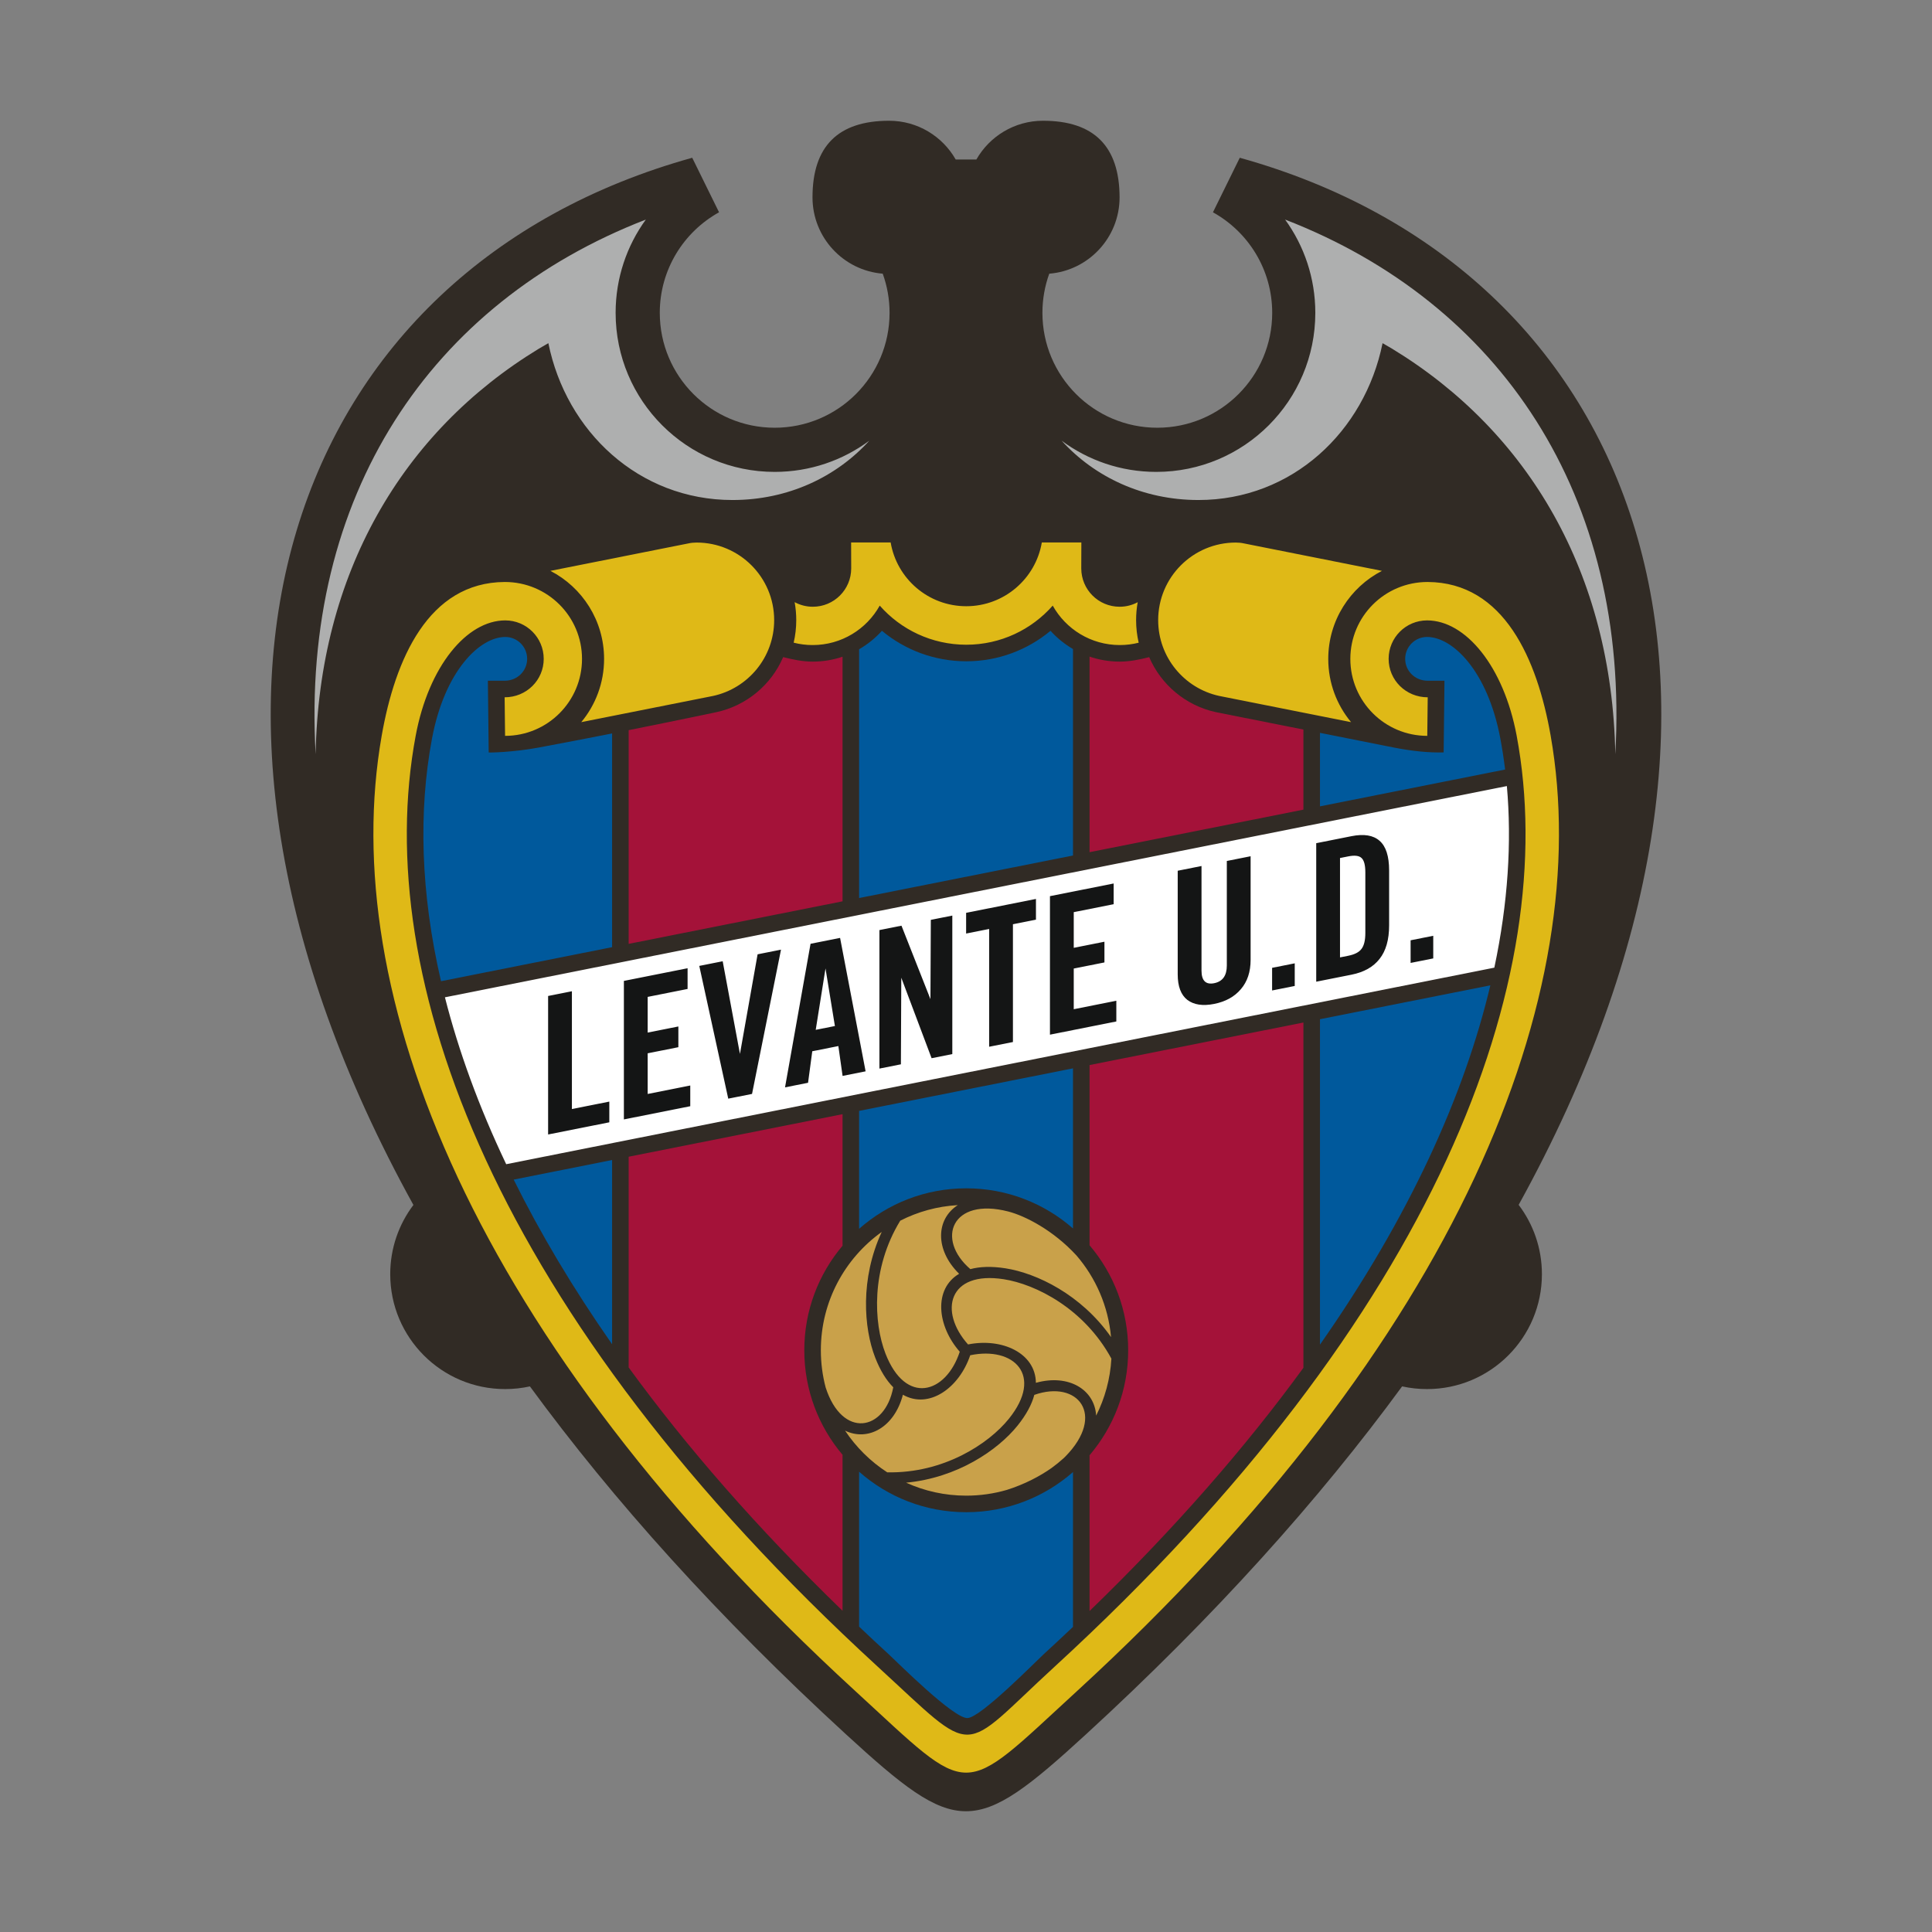 <?xml version="1.0" encoding="UTF-8"?>
<svg data-name="图层_1" xmlns="http://www.w3.org/2000/svg" version="1.1" viewBox="0 0 800 800">
  <rect x="0" y="0" width="800" height="800" fill="#808080" stroke="none"/>
  <!-- Created by @FCLOGO 2025-6-3 GMT+8 22:27:34 . https://fclogo.top/ -->
<!-- FOR PERSONAL USE ONLY NOT FOR COMMERCIAL USE -->
  <path d="M435.448,607.852h0c1.743-1.267,3.416-2.626,5.011-4.066-1.354,1.292-3.04,2.673-5.011,4.066M416.846,616.957h0c7.449-2.343,13.856-5.752,18.601-9.105-5.558,4.039-11.834,7.149-18.601,9.105ZM336.438,81.718q0-31.707,31.717-31.718c11.819,0,22.128,6.465,27.584,16.051h8.551c5.458-9.586,15.767-16.051,27.587-16.051q31.657,0,31.717,31.718c0,16.642-12.817,30.29-29.117,31.613-1.832,5.061-2.832,10.518-2.832,16.211,0,26.274,21.298,47.574,47.572,47.574s47.575-21.3,47.575-47.574c0-17.917-9.905-33.52-24.535-41.634l11.108-22.582c165.223,45.957,232.968,220.674,115.476,433.582,6.046,7.979,9.633,17.925,9.633,28.707,0,26.275-21.3,47.575-47.572,47.575-3.544,0-6.993-.387-10.316-1.122-34.457,47.065-77.814,95.395-130.924,144.107-46.298,42.465-53.117,42.366-99.198.114-53.16-48.748-96.556-97.112-131.039-144.212-3.307.729-6.743,1.113-10.268,1.113-26.274,0-47.572-21.3-47.572-47.575,0-10.763,3.573-20.692,9.6-28.663C53.657,286.019,121.4,111.284,286.634,65.325l11.11,22.579c-14.635,8.114-24.541,23.717-24.541,41.637,0,26.274,21.3,47.574,47.575,47.574s47.572-21.3,47.572-47.574c0-5.694-1-11.154-2.834-16.214-16.282-1.341-29.078-14.981-29.078-31.61Z" style="fill: #312b25;"/>
  <path d="M623.96,325.492c2.06,23.193.495,48.386-5.188,75.191l-409.165,81.388c-11.384-23.915-19.752-47.022-25.373-69.109l439.726-87.469Z" style="fill: #fff;"/>
  <path d="M545.02,349.148h0l14.616-2.908c5.136-1.021,9.005-.388,11.599,1.903,2.649,2.281,3.97,6.385,3.97,12.316v22.721c0,5.93-1.322,10.562-3.97,13.896-2.594,3.323-6.462,5.496-11.599,6.518l-14.616,2.907v-57.353ZM554.87,396.439h0l3.416-.68c2.649-.526,4.476-1.472,5.482-2.837,1.058-1.376,1.587-3.573,1.587-6.591v-25.104c0-3.019-.53-5.005-1.587-5.959-1.007-.965-2.833-1.185-5.482-.659l-3.416.681v41.148ZM526.751,410.133h0v-9.372l9.373-1.865v9.372l-9.373,1.865ZM487.667,360.556h0l9.851-1.96v43.294c0,4.183,1.749,5.926,5.243,5.233,3.495-.697,5.243-3.137,5.243-7.319v-43.293l9.849-1.96v42.897c0,4.977-1.35,9.031-4.05,12.164-2.649,3.122-6.329,5.151-11.042,6.088-4.713.936-8.422.378-11.122-1.679-2.647-2.07-3.972-5.592-3.972-10.569v-42.897ZM434.764,428.433h0v-57.354l26.376-5.245v8.579l-16.524,3.286v14.776l12.709-2.529v8.579l-12.709,2.529v16.841l17.633-3.507v8.577l-27.485,5.469ZM409.583,384.666h0l-9.532,1.896v-8.578l28.916-5.752v8.579l-9.533,1.896v48.773l-9.851,1.959v-48.774ZM364.146,442.478h0v-57.352l9.135-1.817,11.996,30.421.158-32.838,8.897-1.77v57.352l-8.579,1.707-12.55-33.329-.16,35.857-8.896,1.769ZM334.597,448.356h0l-9.533,1.897,10.565-59.454,12.233-2.433,10.565,55.25-9.531,1.895-1.747-12.361-10.804,2.149-1.747,13.057ZM337.774,426.435h0l7.943-1.578-3.893-23.852-4.051,25.43ZM313.704,395.159h0l9.693-1.927-11.994,59.738-9.851,1.959-11.995-54.966,9.692-1.929,7.148,38.375,7.307-41.251ZM258.339,463.526h0v-57.354l26.375-5.246v8.579l-16.526,3.287v14.777l12.71-2.531v8.581l-12.71,2.527v16.841l17.636-3.507v8.577l-27.485,5.469ZM226.961,469.765h0v-57.352l9.851-1.959v48.775l15.491-3.082v8.579l-25.342,5.04ZM584.103,398.726v-9.373l9.375-1.865v9.373l-9.375,1.865Z" style="fill: #141515;"/>
  <path d="M260.312,302.338h0c20.943-4.181,36.364-7.453,36.364-7.453,12.439-2.697,22.697-11.329,27.613-22.788,4.01,1.006,7.999,1.862,12.216,1.862,4.328,0,8.495-.714,12.379-2.026v101.284l-88.572,17.617v-88.497ZM348.884,666.992h0c-35.374-34.248-64.712-67.981-88.572-100.768v-87.247l88.572-17.618v54.467c-9.884,11.682-15.843,26.789-15.843,43.289s5.959,31.608,15.843,43.29v64.586ZM451.161,271.884h0c3.928,1.347,8.137,2.075,12.523,2.075,4.2,0,8.177-.851,12.175-1.848,4.918,11.449,15.172,20.077,27.606,22.773l36.251,7.209v33.165l-88.556,17.615v-80.989ZM539.716,566.378c-23.861,32.766-53.195,66.482-88.556,100.707v-64.499c9.976-11.707,15.996-26.886,15.996-43.471s-6.019-31.764-15.996-43.471v-74.629l88.556-17.613v142.977Z" style="fill: #a41239;"/>
  <path d="M416.846,616.957c6.768-1.956,13.043-5.066,18.601-9.105-4.746,3.352-11.153,6.762-18.601,9.105M416.846,616.957h0c-5.317,1.536-10.936,2.36-16.747,2.36-8.88,0-17.309-1.923-24.898-5.373,21.213-1.998,37.946-13.458,46.113-23.59,3.735-4.635,5.959-8.913,6.972-12.764,18.007-6.351,29.788,8.255,12.888,25.493l-.716.702c-1.354,1.294-3.04,2.675-5.011,4.068-5.558,4.039-11.834,7.149-18.601,9.105M435.448,607.852h0c1.97-1.392,3.657-2.774,5.011-4.068-1.595,1.444-3.268,2.801-5.011,4.068ZM460.057,553.663h0c-12.339-17.601-30.785-26.463-43.725-28.483-5.877-.915-10.691-.705-14.527.34-14.448-12.415-7.68-29.88,15.676-23.868,7.11,1.83,18.753,7.85,28.263,18.21,7.962,9.247,13.159,20.941,14.314,33.802ZM396.605,499.014h0c-9.044,5.786-9.603,18.44.545,28.435-10.613,6.253-9.213,21.496.268,32.277-5.765,17.485-22.427,22.318-30.781.704-4.844-12.534-6.114-34.933,6.139-54.974,7.222-3.684,15.287-5.953,23.829-6.443ZM365.103,510.126h0c-8.991,19.439-7.44,39.768-2.731,51.953,2.131,5.516,4.705,9.565,7.51,12.364-3.438,18.252-21.122,21.438-28.002.055-1.293-4.91-1.982-10.066-1.982-15.383,0-20.196,9.945-38.071,25.204-48.989ZM349.928,592.4h0c9.44,4.573,20.41-1.293,23.946-14.872,10.736,6.122,23.271-2.721,27.873-16.346,18.027-3.754,30.548,8.26,16.006,26.301-8.397,10.417-27.03,22.654-50.366,22.179-6.936-4.497-12.886-10.383-17.459-17.263ZM453.888,586.182c-.576-10.66-11.251-17.399-24.948-13.588-.123-12.31-14.022-18.712-28.096-15.888-12.256-13.733-8.109-30.577,14.781-27.007,13.294,2.075,33.356,12.194,44.578,32.873-.479,8.456-2.702,16.445-6.315,23.61Z" style="fill: #c9a14a; fill-rule: evenodd;"/>
  <path d="M355.741,268.837h0c3.546-2.041,6.73-4.622,9.452-7.638,9.437,7.862,21.597,12.603,34.898,12.628,13.274,0,25.453-4.75,34.905-12.626,2.683,2.97,5.826,5.527,9.309,7.552v85.484l-88.563,17.617v-103.018ZM546.575,303.457h0l30.509,6.068c7.706,1.519,14.606,2.197,20.7,2.034l.338-29.683-6.938.001c-5.34.002-9.326-4.128-9.326-9.062,0-5.006,4.058-9.065,9.065-9.065,10.472,0,25.058,13.86,30.348,42.123.782,4.181,1.439,8.44,1.967,12.77l-76.663,15.249v-30.437ZM182.612,406.292h0c-8.504-36.725-9.336-70.52-3.741-100.418,5.29-28.264,19.873-42.123,30.347-42.123,5.007,0,9.065,4.059,9.065,9.065,0,4.933-3.985,9.063-9.325,9.062l-6.939-.001.339,29.683c-.044.134,10.015-.03,20.701-2.018,10.43-1.94,20.837-3.954,30.396-5.841v88.499l-70.842,14.093ZM617.126,408.002h0c-10.858,45.727-33.584,95.945-70.551,148.771v-134.738l70.551-14.033ZM444.304,673.655h0c-4.016,3.811-8.103,7.624-12.267,11.445-3.302,3.029-26.007,26.17-31.437,26.316-5.832.158-29.154-23.252-32.495-26.316-4.196-3.849-8.32-7.696-12.364-11.536v-64.155c11.822,10.434,27.351,16.765,44.358,16.765,16.935,0,32.403-6.276,44.205-16.63v64.111ZM253.454,556.616h0c-16.283-23.284-29.797-46.06-40.751-68.167l40.751-8.109v76.276ZM355.741,508.824v-48.828l88.563-17.617v66.309c-11.802-10.353-27.27-16.63-44.205-16.63-17.007,0-32.537,6.332-44.358,16.767Z" style="fill: #00599c;"/>
  <path d="M267.423,90.922h0c-7.861,10.843-12.507,24.185-12.507,38.619,0,36.373,29.487,65.86,65.86,65.86,14.68,0,28.239-4.804,39.188-12.922-13.642,15.035-33.666,24.567-56.655,24.567-38.793,0-68.835-28.386-76.241-64.948l-3.974,2.308c-56.671,34.505-91.035,93.257-92.395,167.914-6.132-107.279,47.782-186.968,136.725-221.397M532.138,90.922c88.943,34.43,142.856,114.118,136.725,221.397-1.36-74.656-35.724-133.409-92.395-167.914l-3.975-2.308c-7.406,36.561-37.45,64.948-76.24,64.948-22.989,0-43.013-9.532-56.657-24.567,10.951,8.118,24.507,12.922,39.189,12.922,36.375,0,65.86-29.486,65.86-65.86,0-14.433-4.648-27.776-12.508-38.619Z" style="fill: #aeafaf;"/>
  <path d="M515.006,224.999h0l57.225,11.384c-13.203,6.812-22.229,20.581-22.229,36.461,0,9.955,3.547,19.08,9.447,26.182l-53.495-10.638-1.094-.218c-14.456-3.134-25.286-15.994-25.286-31.387,0-17.741,14.382-32.122,32.121-32.122,1.198,0,2.309.113,3.31.339M285.136,224.999h0c.998-.226,2.111-.339,3.308-.339,17.741,0,32.121,14.38,32.121,32.122,0,15.393-10.83,28.253-25.284,31.387l-1.094.218-53.495,10.638c5.899-7.102,9.446-16.227,9.446-26.182,0-15.88-9.026-29.649-22.229-36.461l57.226-11.384ZM225.141,272.816h0c0-8.794-7.129-15.922-15.923-15.922-15.912,0-31.697,18.914-37.088,47.718-18.715,99.997,32.312,239.66,191.34,385.543,41.822,38.363,33.286,36.615,73.202,0,159.027-145.883,210.056-285.546,191.341-385.543-5.393-28.805-21.176-47.718-37.089-47.718-8.794,0-15.922,7.128-15.922,15.922s7.129,15.922,16.184,15.92l-.182,15.966c-17.595,0-31.858-14.263-31.858-31.858s14.263-31.858,31.972-31.857c31.68.142,45.428,32.06,50.967,63.604,18.647,106.188-37.207,249.872-196.143,395.67-49.052,44.999-42.696,44.995-91.744,0-158.936-145.798-214.79-289.482-196.141-395.67,5.539-31.544,19.287-63.462,50.968-63.604,17.708-.001,31.971,14.262,31.971,31.857s-14.264,31.858-31.857,31.858l-.184-15.966c9.056.002,16.186-7.126,16.186-15.92ZM400.097,266.97c-14.319-.026-27.097-6.289-35.819-16.199-5.426,9.742-15.83,16.332-27.773,16.332-2.713,0-5.348-.34-7.863-.981.698-3.001,1.067-6.127,1.067-9.34,0-2.543-.23-5.031-.67-7.447,2.245,1.214,4.814,1.904,7.545,1.904,8.769,0,15.88-7.109,15.88-15.88l-.035-10.733h16.373c2.543,14.988,15.586,26.398,31.295,26.398s28.754-11.41,31.295-26.398h16.372l-.038,10.733c0,8.771,7.108,15.88,15.879,15.88,2.71,0,5.262-.68,7.493-1.877-.437,2.407-.665,4.887-.665,7.419,0,3.216.37,6.347,1.069,9.352-2.501.633-5.12.969-7.818.969-11.944,0-22.348-6.59-27.775-16.332-8.739,9.93-21.545,16.199-35.812,16.199Z" style="fill: #dfb917;"/>
</svg>